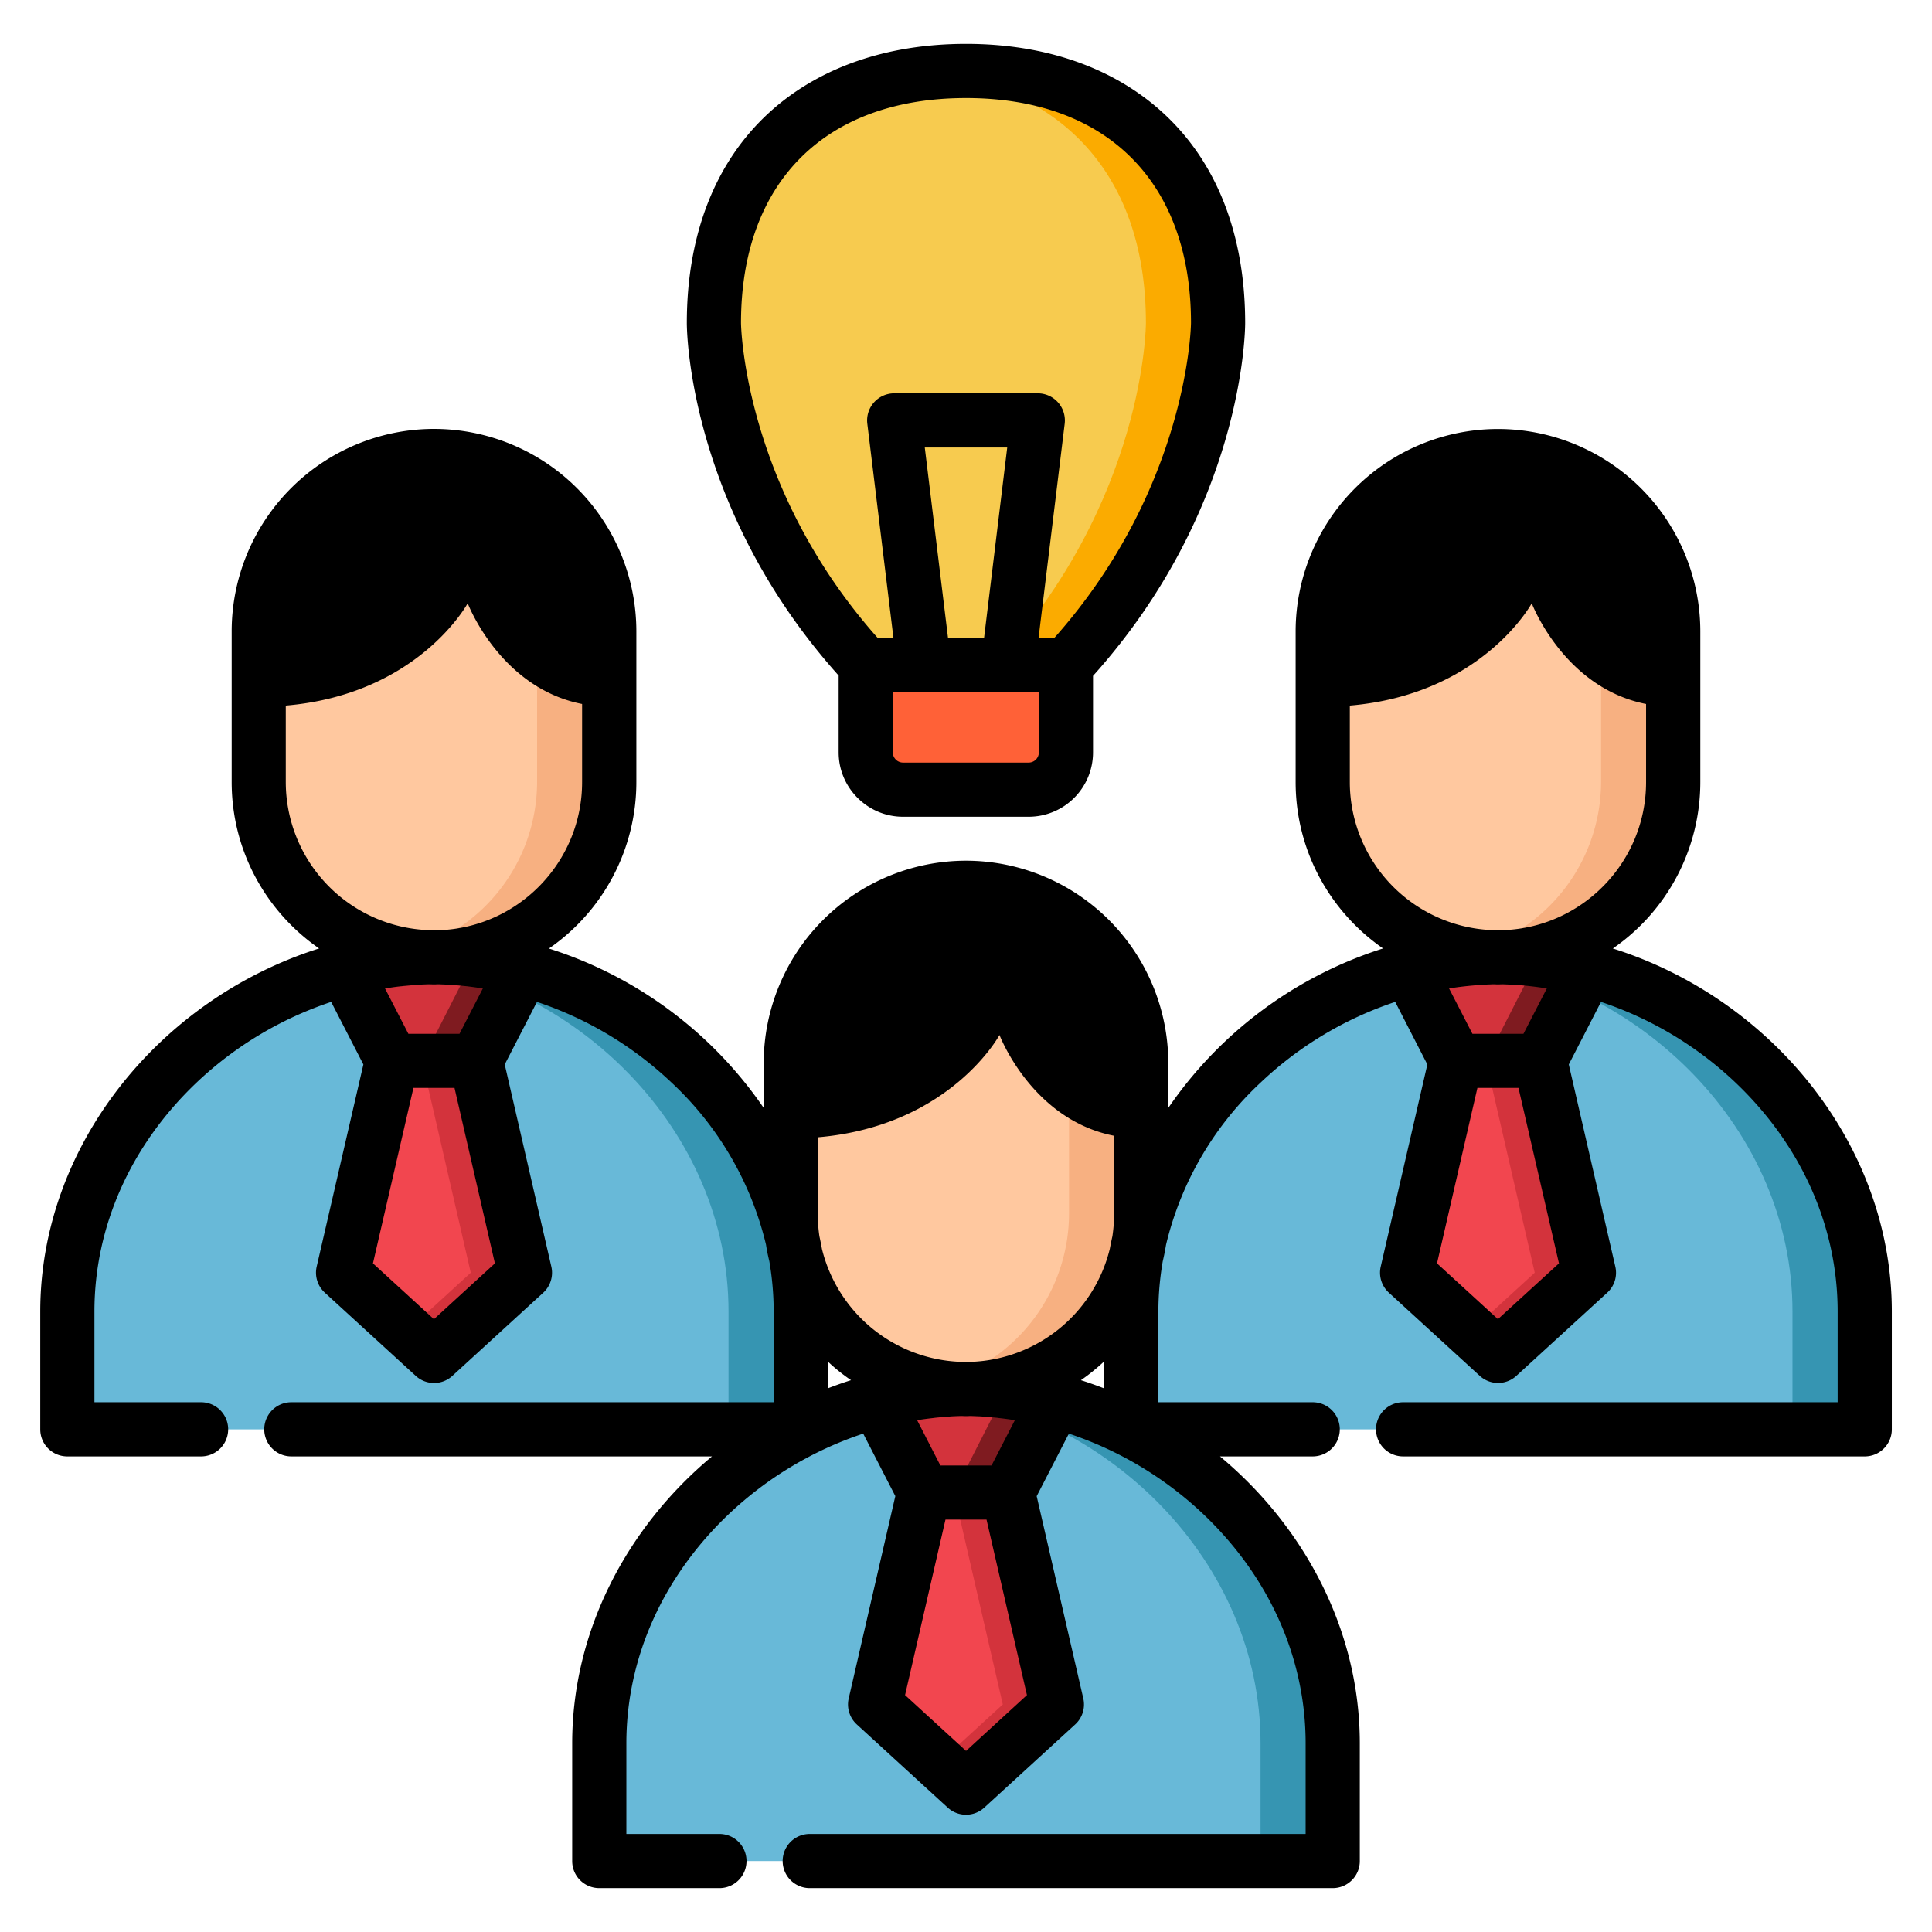 <svg width="24" height="24" fill="none" xmlns="http://www.w3.org/2000/svg">
  <defs/>
  <path d="M12.78 9.809h-1.562a.463.463 0 01-.463-.463V8.264h2.487v1.082a.463.463 0 01-.463.463z" fill="#FF6137"/>
  <path d="M12 8.264h1.245c1.887-2.037 1.887-4.251 1.887-4.251 0-2.14-1.402-3.132-3.131-3.132-1.73 0-3.132.993-3.132 3.132 0 0 0 2.214 1.888 4.25H12z" fill="#F7CB4F"/>
  <path d="M12 .881c-.152 0-.302.008-.448.024 1.517.16 2.683 1.157 2.683 3.108 0 0 0 2.214-1.888 4.25h.897c1.888-2.036 1.888-4.25 1.888-4.25C15.132 1.873 13.73.88 12 .88z" fill="#FBAB00"/>
  <path d="M12 23.119h4.555v-1.463c0-2.404-2.152-4.371-4.555-4.404-2.404.033-4.556 2-4.556 4.404v1.463H12z" fill="#68B9D8"/>
  <path d="M12 17.252c-.15.002-.3.011-.448.028 2.216.253 4.107 2.123 4.107 4.376v1.463h.897v-1.463c0-2.404-2.152-4.371-4.556-4.404z" fill="#3695B2"/>
  <path d="M5.392 17.756h4.555v-1.463c0-2.404-2.151-4.372-4.555-4.404-2.403.033-4.555 2-4.555 4.404v1.463h4.555z" fill="#68B9D8"/>
  <path d="M5.392 11.889c-.15.002-.3.011-.449.028 2.217.253 4.107 2.123 4.107 4.376v1.463h.897v-1.463c0-2.404-2.151-4.372-4.555-4.404z" fill="#3695B2"/>
  <path d="M18.608 17.756h-4.555v-1.463c0-2.404 2.151-4.372 4.555-4.404 2.404.032 4.555 2 4.555 4.404v1.463h-4.555z" fill="#68B9D8"/>
  <path d="M18.609 11.889c-.151.002-.3.011-.449.028 2.216.253 4.107 2.123 4.107 4.376v1.463h.897v-1.463c0-2.404-2.152-4.372-4.555-4.404z" fill="#3695B2"/>
  <path d="M12 17.255a2.183 2.183 0 01-2.177-2.177v-1.873c0-1.197.98-2.177 2.177-2.177 1.198 0 2.177.98 2.177 2.177v1.873c0 1.198-.98 2.177-2.177 2.177z" fill="#FFC89F"/>
  <path d="M12 11.028a2.16 2.16 0 00-.448.047 2.185 2.185 0 011.728 2.13v1.873a2.185 2.185 0 01-1.728 2.13 2.183 2.183 0 002.626-2.13v-1.873c0-1.197-.98-2.177-2.178-2.177z" fill="#F7B081"/>
  <path d="M5.392 11.892a2.183 2.183 0 01-2.177-2.177V7.842c0-1.197.98-2.177 2.177-2.177s2.177.98 2.177 2.177v1.873c0 1.198-.98 2.177-2.177 2.177z" fill="#FFC89F"/>
  <path d="M5.392 5.665c-.154 0-.304.016-.449.047a2.185 2.185 0 011.729 2.13v1.873a2.185 2.185 0 01-1.729 2.13 2.183 2.183 0 002.626-2.13V7.842c0-1.197-.98-2.177-2.177-2.177z" fill="#F7B081"/>
  <path d="M18.609 11.892c1.197 0 2.177-.98 2.177-2.177V7.842c0-1.197-.98-2.177-2.177-2.177-1.198 0-2.177.98-2.177 2.177v1.873c0 1.198.98 2.177 2.177 2.177z" fill="#FFC89F"/>
  <path d="M18.609 5.665c-.154 0-.304.016-.449.047a2.185 2.185 0 011.729 2.13v1.873a2.185 2.185 0 01-1.729 2.13 2.183 2.183 0 002.625-2.13V7.842c0-1.197-.979-2.177-2.176-2.177z" fill="#F7B081"/>
  <g fill="#F2464F">
    <path d="M12 22.207l1.13-1.034-.607-2.632h-1.046l-.606 2.632 1.13 1.034zM5.392 16.843l1.13-1.033-.607-2.632H4.869l-.606 2.632 1.129 1.033z"/>
  </g>
  <g fill="#D3333C">
    <path d="M5.915 13.178h-.673l.606 2.632-.792.725.336.308 1.13-1.033-.607-2.632zM11.477 18.541h1.046l.585-1.136A4.563 4.563 0 0012 17.252c-.378.005-.75.058-1.107.153l.584 1.136z"/>
  </g>
  <path d="M12.49 17.286l-.64 1.255h.672l.585-1.136a4.627 4.627 0 00-.618-.12z" fill="#7F1B20"/>
  <path d="M4.869 13.178h1.046l.585-1.136a4.569 4.569 0 00-1.108-.153c-.378.005-.75.058-1.108.153l.585 1.136z" fill="#D3333C"/>
  <path d="M5.883 11.923l-.64 1.255h.672l.585-1.136a4.61 4.61 0 00-.617-.12z" fill="#7F1B20"/>
  <path d="M19.131 13.178h-1.045l-.585-1.136c.358-.095.73-.148 1.108-.153.378.005.75.058 1.107.153l-.585 1.136z" fill="#D3333C"/>
  <path d="M19.1 11.923l-.642 1.255h.673l.585-1.136a4.596 4.596 0 00-.616-.12z" fill="#7F1B20"/>
  <path d="M18.608 16.843l-1.13-1.033.607-2.632h1.046l.606 2.632-1.13 1.033z" fill="#F2464F"/>
  <g fill="#D3333C">
    <path d="M12.523 18.541h-.672l.606 2.632-.793.726.337.308 1.129-1.034-.607-2.632zM19.132 13.178h-.673l.606 2.632-.793.726.337.308 1.13-1.034-.607-2.632z"/>
  </g>
  <path d="M20.036 11.782a2.512 2.512 0 001.086-2.067V7.842a2.516 2.516 0 00-2.514-2.513 2.516 2.516 0 00-2.513 2.513v1.873c0 .856.43 1.613 1.086 2.067a5.098 5.098 0 00-2.668 1.981v-.558A2.516 2.516 0 0012 10.692a2.516 2.516 0 00-2.513 2.513v.558a5.098 5.098 0 00-2.668-1.98 2.512 2.512 0 001.086-2.068V7.842a2.516 2.516 0 00-2.513-2.514 2.516 2.516 0 00-2.514 2.514v1.873c0 .856.43 1.613 1.086 2.067C1.984 12.408.5 14.23.5 16.293v1.463c0 .186.15.336.336.336h1.662a.336.336 0 100-.673H1.173v-1.126c0-1.057.451-2.068 1.271-2.847a4.49 4.49 0 011.67-1l.4.777-.58 2.511a.337.337 0 00.101.324l1.13 1.034a.336.336 0 00.454 0l1.13-1.034a.337.337 0 00.1-.323l-.579-2.512.4-.777a4.49 4.49 0 011.67 1 4.035 4.035 0 011.176 2.017c.01.07.025.138.041.205a3.7 3.7 0 01.054.625v1.126H3.619a.336.336 0 100 .673h5.226c-1.056.88-1.737 2.167-1.737 3.564v1.463c0 .186.15.336.337.336h1.492a.336.336 0 100-.673H7.781v-1.126c0-1.057.452-2.068 1.272-2.847a4.49 4.49 0 011.67-1l.399.776-.579 2.513a.336.336 0 00.1.323l1.13 1.034a.336.336 0 00.454 0l1.13-1.034a.336.336 0 00.1-.323l-.579-2.512.4-.777a4.488 4.488 0 011.67 1c.82.779 1.271 1.79 1.271 2.847v1.126h-6.16a.336.336 0 100 .673h6.496c.186 0 .337-.15.337-.336v-1.463c0-1.397-.681-2.684-1.737-3.564h1.152a.336.336 0 100-.673H14.39v-1.126c0-.21.019-.42.054-.624.016-.068.03-.137.041-.206a4.035 4.035 0 011.177-2.017 4.49 4.49 0 011.67-1l.399.777-.579 2.511a.336.336 0 00.101.324l1.13 1.034a.336.336 0 00.453 0l1.13-1.034a.336.336 0 00.1-.324l-.578-2.511.4-.777a4.49 4.49 0 011.669 1c.82.779 1.271 1.79 1.271 2.847v1.126H17.43a.336.336 0 100 .673h5.735c.185 0 .336-.15.336-.336v-1.463c0-2.063-1.483-3.885-3.464-4.51zM3.55 9.715v-.95c1.649-.14 2.26-1.271 2.26-1.271s.398 1.05 1.421 1.251v.97c0 .99-.785 1.8-1.766 1.84-.023-.002-.046-.002-.07-.003h-.009l-.07.002a1.843 1.843 0 01-1.766-1.839zm1.84 6.672l-.757-.693.503-2.18h.51l.502 2.18-.757.693zm.318-3.545h-.635l-.29-.563c.065-.01.13-.02.195-.027.01 0 .02-.002.029-.003l.155-.014.045-.003a3.86 3.86 0 01.127-.005l.057.002.057-.002.127.005.045.004c.051.003.103.008.154.013l.03.003c.064.008.13.017.194.027l-.29.563zm4.45 2.236v-.95c1.648-.14 2.258-1.271 2.258-1.271s.399 1.052 1.424 1.252v.97c0 .094-.008.187-.021.277a4.286 4.286 0 00-.033.16 1.844 1.844 0 01-1.713 1.401l-.07-.002h-.009l-.07.002a1.844 1.844 0 01-1.713-1.4 4.327 4.327 0 00-.032-.16 1.86 1.86 0 01-.02-.278zm.124 1.834c.09.085.187.163.29.233-.098.031-.194.065-.29.102v-.335zM12 21.75l-.757-.693.502-2.18h.51l.502 2.18-.757.694zm.318-3.545h-.636l-.289-.563c.065-.01.13-.019.194-.026l.03-.004c.051-.005.102-.01.154-.013l.045-.004a4.14 4.14 0 01.127-.005l.057.002.057-.002.127.005.045.004c.051.003.103.008.155.013l.029.004c.065.007.13.016.194.026l-.29.563zm1.11-1.06a2.53 2.53 0 00.288-.233v.335a4.941 4.941 0 00-.289-.102zm3.34-7.43v-.95c1.648-.14 2.26-1.271 2.26-1.271s.398 1.05 1.42 1.251v.97c0 .99-.785 1.8-1.765 1.839l-.07-.002h-.01l-.07.002a1.842 1.842 0 01-1.765-1.839zm1.84 6.672l-.757-.693.502-2.18h.51l.503 2.18-.758.693zm.318-3.545h-.635l-.29-.563a4.109 4.109 0 01.379-.043l.044-.004.127-.005.057.002.057-.002.128.005.044.003a4.06 4.06 0 01.378.044l-.29.563z" fill="#000"/>
  <path d="M10.418 9.346c0 .44.359.8.8.8h1.56a.8.8 0 00.8-.8v-.95c1.868-2.082 1.89-4.289 1.89-4.383 0-1.1-.355-2.006-1.027-2.617-.612-.557-1.456-.851-2.44-.851-.986 0-1.83.294-2.442.85-.672.612-1.027 1.517-1.027 2.618 0 .094.022 2.298 1.886 4.379v.954zm2.487 0c0 .07-.056.127-.127.127h-1.56a.127.127 0 01-.127-.127V8.6h1.814v.746zm-1.417-3.787h1.024l-.288 2.368h-.447l-.289-2.368zM12 1.218c1.75 0 2.795 1.045 2.795 2.794 0 .02-.029 2.037-1.7 3.915h-.194l.325-2.664a.337.337 0 00-.334-.377h-1.784a.337.337 0 00-.334.377l.325 2.664h-.194c-1.67-1.878-1.7-3.895-1.7-3.914 0-1.75 1.045-2.795 2.795-2.795z" fill="#000"/>
</svg>

